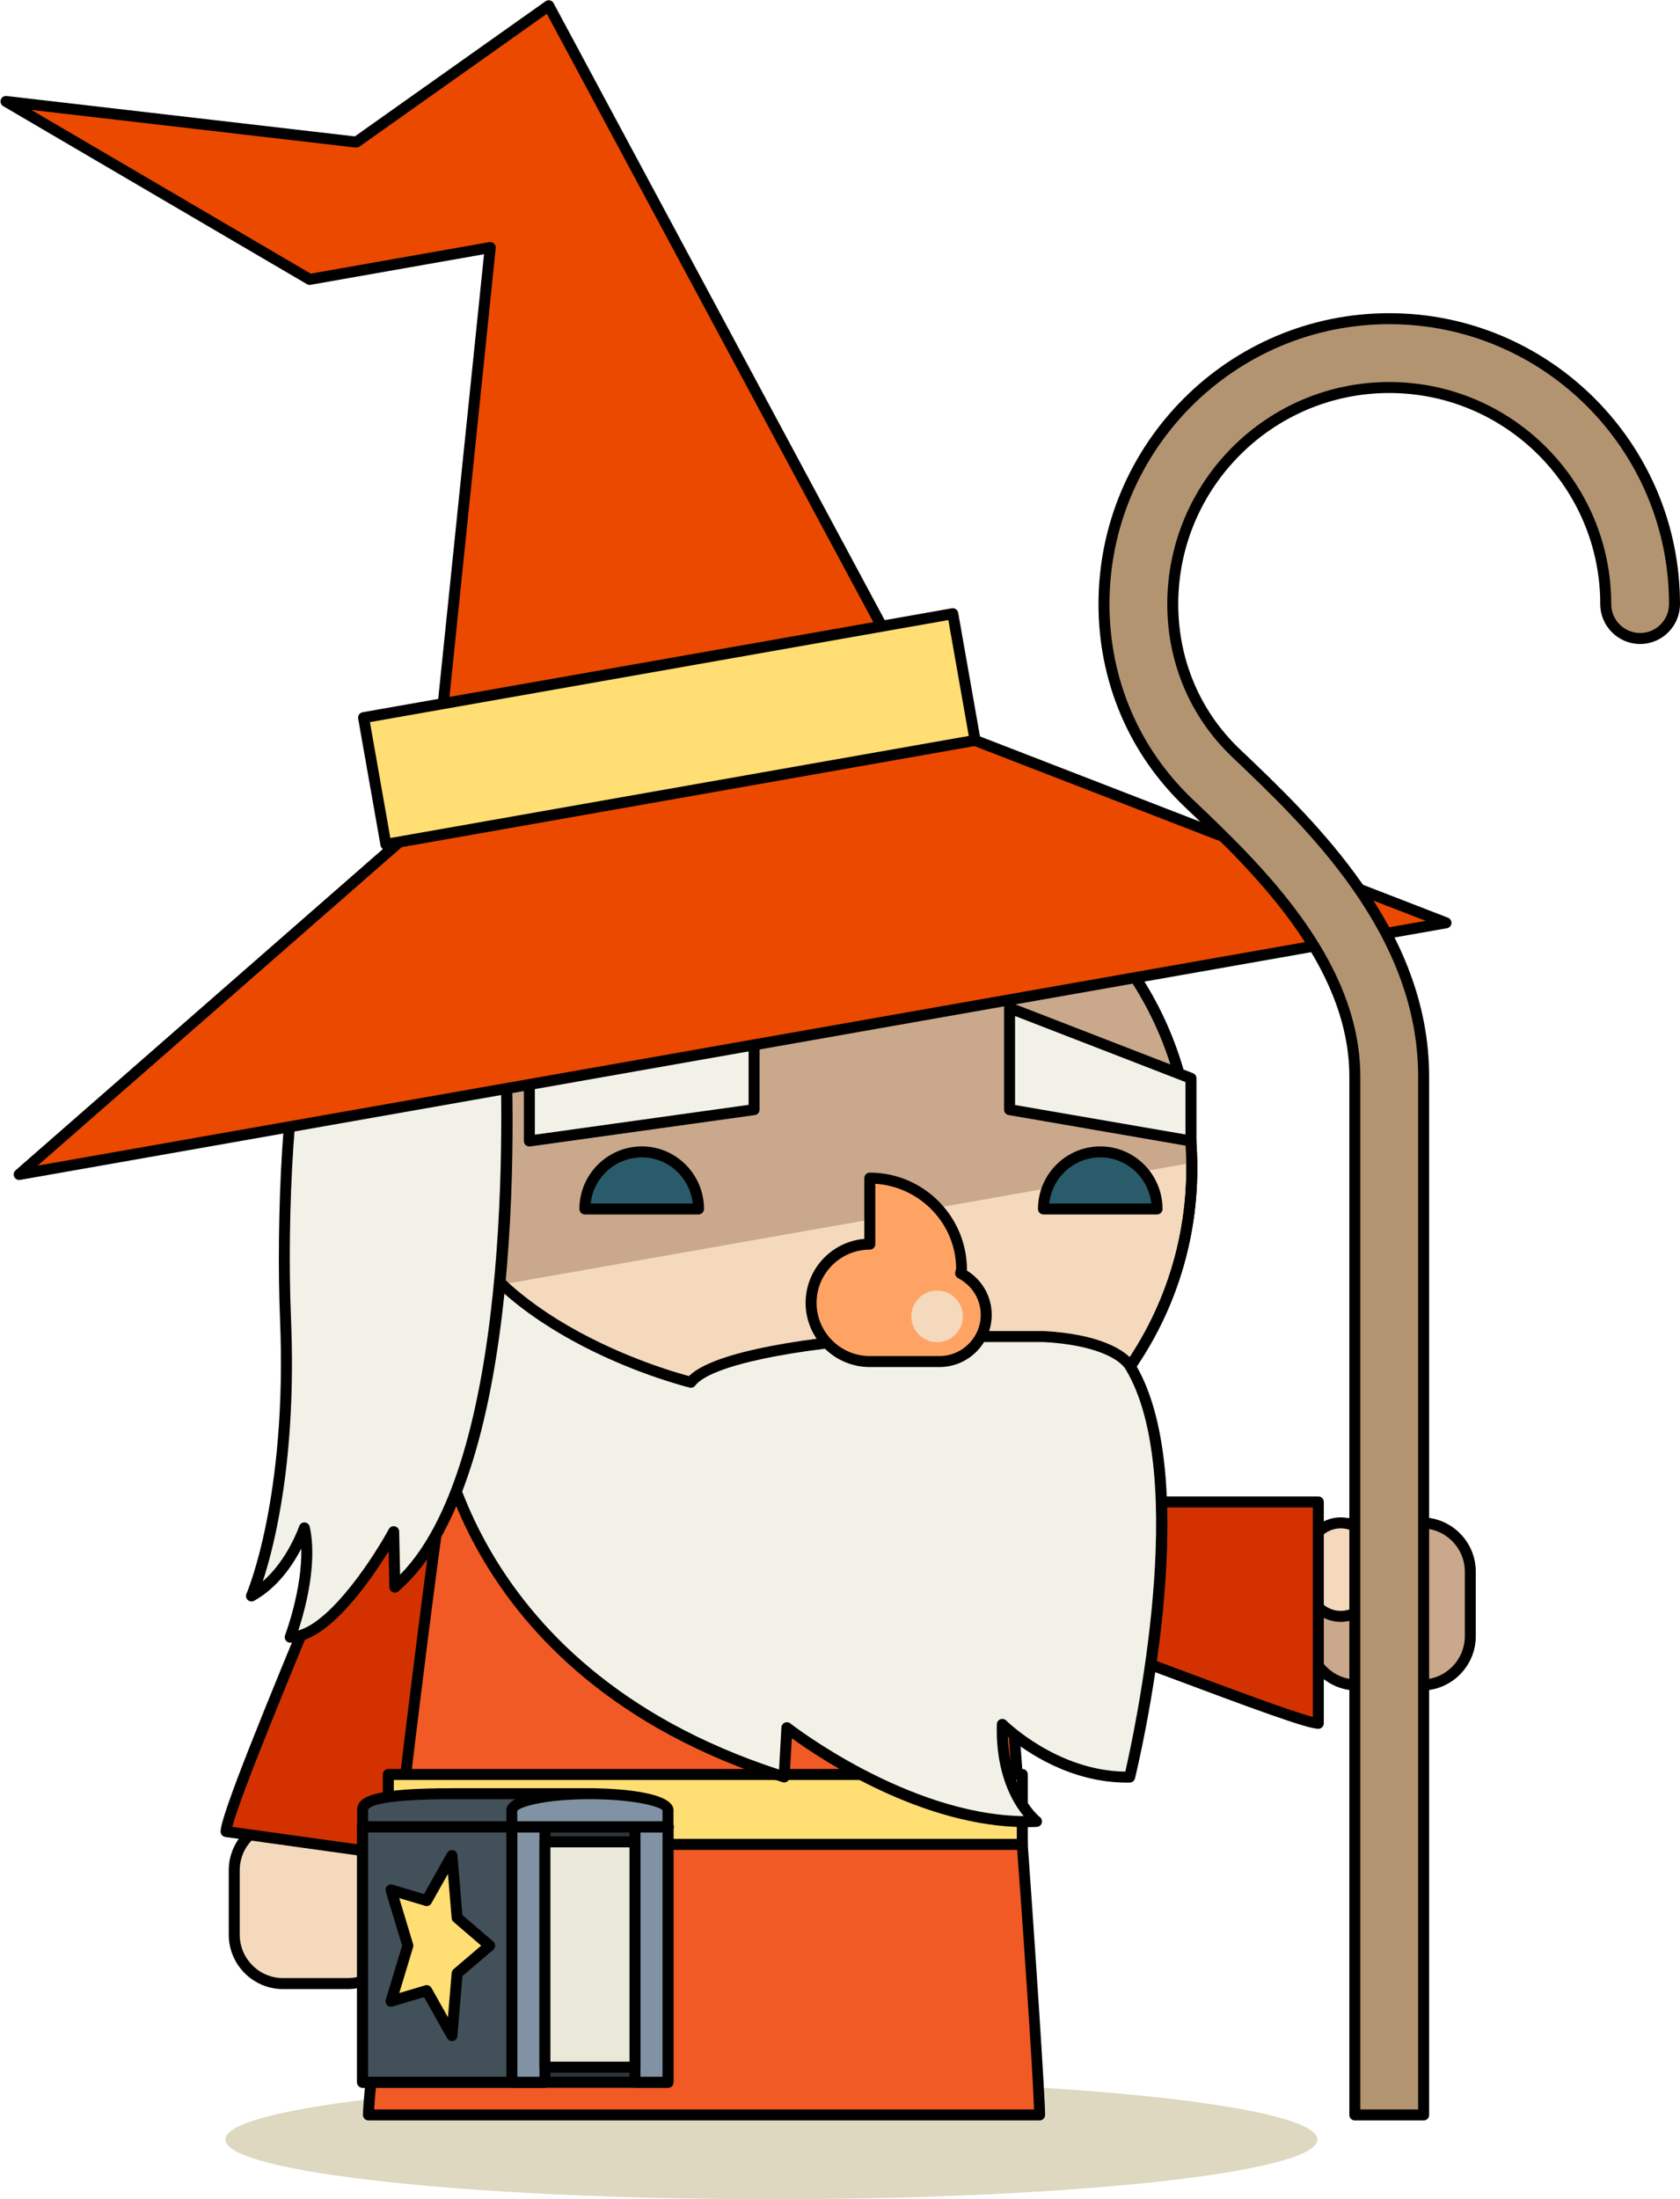 <?xml version="1.0" encoding="utf-8"?>
<svg viewBox="267.198 259.954 95.616 125.115" width="95.616" height="125.115" xmlns="http://www.w3.org/2000/svg">
  <g transform="matrix(0.125, 0, 0, -0.125, 0, 526.138)">
    <path id="path24" style="fill:#ddd8bf;fill-opacity:1;fill-rule:nonzero;stroke:none" d="M 2737.42 1155.71 C 2737.42 1140.71 2626.11 1128.55 2488.81 1128.55 C 2351.5 1128.55 2240.2 1140.71 2240.2 1155.71 C 2240.2 1170.69 2351.5 1182.85 2488.81 1182.85 C 2626.11 1182.85 2737.42 1170.69 2737.42 1155.71"/>
    <path id="path1240" style="fill:#f4d9bd;fill-opacity:1;fill-rule:nonzero;stroke:none" d="M 2244.24 1248.92 C 2244.24 1236.63 2254.17 1226.68 2266.45 1226.68 L 2295.83 1226.68 C 2308.09 1226.68 2318.03 1236.63 2318.03 1248.92 L 2318.03 1278.27 C 2318.03 1290.54 2308.09 1300.48 2295.83 1300.48 L 2266.45 1300.48 C 2254.17 1300.48 2244.24 1290.54 2244.24 1278.27 L 2244.24 1248.92"/>
    <path id="path1242" style="fill:#000000;fill-opacity:1;fill-rule:nonzero;stroke:none" d="M 2266.45 1297.98 C 2255.58 1297.98 2246.74 1289.13 2246.74 1278.27 L 2246.74 1248.92 C 2246.74 1238.04 2255.58 1229.18 2266.45 1229.18 L 2295.83 1229.18 C 2306.69 1229.18 2315.53 1238.04 2315.53 1248.92 L 2315.53 1278.27 C 2315.53 1289.13 2306.69 1297.98 2295.83 1297.98 L 2266.45 1297.98 Z M 2295.83 1224.18 L 2266.45 1224.18 C 2252.82 1224.18 2241.74 1235.28 2241.74 1248.92 L 2241.74 1278.27 C 2241.74 1291.9 2252.82 1302.98 2266.45 1302.98 L 2295.83 1302.98 C 2309.45 1302.98 2320.53 1291.9 2320.53 1278.27 L 2320.53 1248.92 C 2320.53 1235.28 2309.45 1224.18 2295.83 1224.18"/>
    <path id="path1244" style="fill:#d33200;fill-opacity:1;fill-rule:nonzero;stroke:none" d="M 2307.88 1466.95 C 2304.74 1455.51 2240.49 1307.46 2240.53 1295.88 L 2325.1 1284.1 C 2325.1 1284.1 2347.55 1455.51 2350.69 1466.95 L 2307.88 1466.95"/>
    <path id="path1246" style="fill:#000000;fill-opacity:1;fill-rule:nonzero;stroke:none" d="M 2243.38 1298.01 L 2322.95 1286.93 C 2325.67 1307.67 2343.13 1440.25 2347.61 1464.45 L 2309.7 1464.45 C 2307.24 1457.45 2298.79 1437.12 2288.38 1412.04 C 2271.51 1371.41 2246.6 1311.37 2243.38 1298.01 Z M 2325.1 1281.6 C 2324.99 1281.6 2324.87 1281.61 2324.76 1281.62 L 2240.19 1293.4 C 2238.96 1293.58 2238.04 1294.63 2238.03 1295.87 C 2238.01 1303.15 2257.84 1351.51 2283.77 1413.97 C 2294.82 1440.59 2304.37 1463.58 2305.47 1467.61 C 2305.77 1468.69 2306.75 1469.45 2307.88 1469.45 L 2350.69 1469.45 C 2351.47 1469.45 2352.2 1469.09 2352.68 1468.46 C 2353.15 1467.85 2353.31 1467.03 2353.1 1466.28 C 2350.04 1455.14 2327.81 1285.49 2327.58 1283.78 C 2327.5 1283.12 2327.15 1282.52 2326.62 1282.11 C 2326.18 1281.78 2325.64 1281.6 2325.1 1281.6"/>
    <path id="path1248" style="fill:#c9a88b;fill-opacity:1;fill-rule:nonzero;stroke:none" d="M 2784.8 1436.38 C 2797.08 1436.38 2807.03 1426.43 2807.03 1414.17 L 2807.03 1384.77 C 2807.03 1372.52 2797.08 1362.56 2784.8 1362.56 L 2755.45 1362.56 C 2743.17 1362.56 2733.22 1372.52 2733.22 1384.77 L 2733.22 1414.17 C 2733.22 1426.43 2743.17 1436.38 2755.45 1436.38 L 2784.8 1436.38"/>
    <path id="path1250" style="fill:#000000;fill-opacity:1;fill-rule:nonzero;stroke:none" d="M 2755.45 1433.88 C 2744.58 1433.88 2735.72 1425.04 2735.72 1414.17 L 2735.72 1384.77 C 2735.72 1373.9 2744.58 1365.06 2755.45 1365.06 L 2784.8 1365.06 C 2795.68 1365.06 2804.53 1373.9 2804.53 1384.77 L 2804.53 1414.17 C 2804.53 1425.04 2795.68 1433.88 2784.8 1433.88 L 2755.45 1433.88 Z M 2784.8 1360.06 L 2755.45 1360.06 C 2741.82 1360.06 2730.72 1371.15 2730.72 1384.77 L 2730.72 1414.17 C 2730.72 1427.8 2741.82 1438.88 2755.45 1438.88 L 2784.8 1438.88 C 2798.44 1438.88 2809.53 1427.8 2809.53 1414.17 L 2809.53 1384.77 C 2809.53 1371.15 2798.44 1360.06 2784.8 1360.06"/>
    <path id="path1252" style="fill:#f4d9bd;fill-opacity:1;fill-rule:nonzero;stroke:none" d="M 2748.04 1436.38 C 2756.23 1436.38 2762.85 1429.75 2762.85 1421.55 L 2762.85 1408.63 C 2762.85 1400.45 2756.23 1393.81 2748.04 1393.81 L 2748.04 1393.81 C 2739.87 1393.81 2733.22 1400.45 2733.22 1408.63 L 2733.22 1421.55 C 2733.22 1429.75 2739.87 1436.38 2748.04 1436.38 L 2748.04 1436.38"/>
    <path id="path1254" style="fill:#000000;fill-opacity:1;fill-rule:nonzero;stroke:none" d="M 2748.04 1433.88 C 2741.25 1433.88 2735.72 1428.34 2735.72 1421.55 L 2735.72 1408.63 C 2735.72 1401.84 2741.25 1396.31 2748.04 1396.31 C 2754.83 1396.31 2760.35 1401.84 2760.35 1408.63 L 2760.35 1421.55 C 2760.35 1428.34 2754.83 1433.88 2748.04 1433.88 Z M 2748.04 1391.31 C 2738.49 1391.31 2730.72 1399.08 2730.72 1408.63 L 2730.72 1421.55 C 2730.72 1431.11 2738.49 1438.88 2748.04 1438.88 C 2757.59 1438.88 2765.35 1431.11 2765.35 1421.55 L 2765.35 1408.63 C 2765.35 1399.08 2757.59 1391.31 2748.04 1391.31"/>
    <path id="path1256" style="fill:#d33200;fill-opacity:1;fill-rule:nonzero;stroke:none" d="M 2566.76 1445.89 L 2566.76 1403.09 C 2578.21 1406.24 2726.25 1345.18 2737.83 1345.13 L 2737.83 1445.89 L 2566.76 1445.89"/>
    <path id="path1258" style="fill:#000000;fill-opacity:1;fill-rule:nonzero;stroke:none" d="M 2569.26 1405.63 C 2581.83 1404.34 2626.32 1387.69 2669.4 1371.57 C 2697.32 1361.12 2726.09 1350.35 2735.33 1348.07 L 2735.33 1443.39 L 2569.26 1443.39 L 2569.26 1405.63 Z M 2737.83 1342.63 C 2737.83 1342.63 2737.83 1342.63 2737.82 1342.63 C 2732.64 1342.65 2707.78 1351.86 2667.65 1366.88 C 2627.39 1381.96 2577.29 1400.71 2567.88 1400.71 C 2567.12 1400.5 2566.1 1400.64 2565.47 1401.12 C 2564.85 1401.59 2564.26 1402.31 2564.26 1403.09 L 2564.26 1445.89 C 2564.26 1447.27 2565.38 1448.39 2566.76 1448.39 L 2737.83 1448.39 C 2739.21 1448.39 2740.33 1447.27 2740.33 1445.89 L 2740.33 1345.13 C 2740.33 1344.47 2740.07 1343.83 2739.59 1343.36 C 2739.13 1342.89 2738.49 1342.63 2737.83 1342.63"/>
    <path id="path1260" style="fill:#f15a24;fill-opacity:1;fill-rule:nonzero;stroke:none" d="M 2610.93 1166.89 C 2611.03 1184.43 2592.76 1442.62 2588.55 1458.16 L 2340.37 1458.16 C 2336.07 1442.5 2305.29 1182.74 2305.35 1166.89 L 2610.93 1166.89"/>
    <path id="path1262" style="fill:#000000;fill-opacity:1;fill-rule:nonzero;stroke:none" d="M 2307.94 1169.39 L 2608.39 1169.39 C 2607.47 1201.66 2590.8 1429.66 2586.5 1455.66 L 2342.37 1455.66 C 2337.22 1429.29 2309.71 1200.46 2307.94 1169.39 Z M 2610.93 1164.39 L 2305.35 1164.39 C 2303.97 1164.39 2302.86 1165.5 2302.85 1166.88 C 2302.78 1185.03 2333.95 1444.23 2337.95 1458.82 C 2338.25 1459.91 2339.24 1460.66 2340.37 1460.66 L 2588.55 1460.66 C 2589.68 1460.66 2590.67 1459.91 2590.96 1458.81 C 2595.63 1441.6 2613.51 1181.01 2613.43 1166.88 C 2613.42 1165.5 2612.3 1164.39 2610.93 1164.39"/>
    <path id="path1264" style="fill:#ffde73;fill-opacity:1;fill-rule:nonzero;stroke:none" d="M 2314.38 1290.03 L 2603.06 1290.03 L 2603.06 1321.858 L 2314.38 1321.858 L 2314.38 1290.03 Z"/>
    <path id="path1266" style="fill:#000000;fill-opacity:1;fill-rule:nonzero;stroke:none" d="M 2316.88 1292.53 L 2600.56 1292.53 L 2600.56 1319.36 L 2316.88 1319.36 L 2316.88 1292.53 Z M 2603.06 1287.53 L 2314.38 1287.53 C 2313 1287.53 2311.88 1288.66 2311.88 1290.03 L 2311.88 1321.86 C 2311.88 1323.24 2313 1324.36 2314.38 1324.36 L 2603.06 1324.36 C 2604.44 1324.36 2605.56 1323.24 2605.56 1321.86 L 2605.56 1290.03 C 2605.56 1288.66 2604.44 1287.53 2603.06 1287.53"/>
    <path id="path1268" style="fill:#2b373d;fill-opacity:1;fill-rule:nonzero;stroke:none" d="M 2302.68 1181.76 L 2441.739 1181.76 L 2441.739 1298.049 L 2302.68 1298.049 L 2302.68 1181.76 Z"/>
    <path id="path1270" style="fill:#000000;fill-opacity:1;fill-rule:nonzero;stroke:none" d="M 2305.18 1184.26 L 2439.24 1184.26 L 2439.24 1295.55 L 2305.18 1295.55 L 2305.18 1184.26 Z M 2441.74 1179.26 L 2302.68 1179.26 C 2301.29 1179.26 2300.18 1180.38 2300.18 1181.76 L 2300.18 1298.05 C 2300.18 1299.43 2301.29 1300.55 2302.68 1300.55 L 2441.74 1300.55 C 2443.13 1300.55 2444.24 1299.43 2444.24 1298.05 L 2444.24 1181.76 C 2444.24 1180.38 2443.13 1179.26 2441.74 1179.26"/>
    <path id="path1272" style="fill:#425059;fill-opacity:1;fill-rule:nonzero;stroke:none" d="M 2302.68 1181.76 L 2385.699 1181.76 L 2385.699 1298.049 L 2302.68 1298.049 L 2302.68 1181.76 Z"/>
    <path id="path1274" style="fill:#000000;fill-opacity:1;fill-rule:nonzero;stroke:none" d="M 2305.18 1184.26 L 2383.2 1184.26 L 2383.2 1295.55 L 2305.18 1295.55 L 2305.18 1184.26 Z M 2385.7 1179.26 L 2302.68 1179.26 C 2301.29 1179.26 2300.18 1180.38 2300.18 1181.76 L 2300.18 1298.05 C 2300.18 1299.43 2301.29 1300.55 2302.68 1300.55 L 2385.7 1300.55 C 2387.08 1300.55 2388.2 1299.43 2388.2 1298.05 L 2388.2 1181.76 C 2388.2 1180.38 2387.08 1179.26 2385.7 1179.26"/>
    <path id="path1276" style="fill:#8192a4;fill-opacity:1;fill-rule:nonzero;stroke:none" d="M 2370.65 1181.76 L 2385.701 1181.76 L 2385.701 1298.049 L 2370.65 1298.049 L 2370.65 1181.76 Z"/>
    <path id="path1278" style="fill:#000000;fill-opacity:1;fill-rule:nonzero;stroke:none" d="M 2373.15 1184.26 L 2383.2 1184.26 L 2383.2 1295.55 L 2373.15 1295.55 L 2373.15 1184.26 Z M 2385.7 1179.26 L 2370.65 1179.26 C 2369.27 1179.26 2368.15 1180.38 2368.15 1181.76 L 2368.15 1298.05 C 2368.15 1299.43 2369.27 1300.55 2370.65 1300.55 L 2385.7 1300.55 C 2387.08 1300.55 2388.2 1299.43 2388.2 1298.05 L 2388.2 1181.76 C 2388.2 1180.38 2387.08 1179.26 2385.7 1179.26"/>
    <path id="path1280" style="fill:#8192a4;fill-opacity:1;fill-rule:nonzero;stroke:none" d="M 2426.7 1181.76 L 2441.739 1181.76 L 2441.739 1298.049 L 2426.7 1298.049 L 2426.7 1181.76 Z"/>
    <path id="path1282" style="fill:#000000;fill-opacity:1;fill-rule:nonzero;stroke:none" d="M 2429.2 1184.26 L 2439.24 1184.26 L 2439.24 1295.55 L 2429.2 1295.55 L 2429.2 1184.26 Z M 2441.74 1179.26 L 2426.7 1179.26 C 2425.32 1179.26 2424.2 1180.38 2424.2 1181.76 L 2424.2 1298.05 C 2424.2 1299.43 2425.32 1300.55 2426.7 1300.55 L 2441.74 1300.55 C 2443.13 1300.55 2444.24 1299.43 2444.24 1298.05 L 2444.24 1181.76 C 2444.24 1180.38 2443.13 1179.26 2441.74 1179.26"/>
    <path id="path1284" style="fill:#425059;fill-opacity:1;fill-rule:nonzero;stroke:none" d="M 2302.69 1305.57 C 2302.69 1309.74 2309.64 1313.1 2344 1313.1 L 2406.2 1313.1 L 2441.74 1298.05 L 2302.69 1298.05 C 2302.69 1298.05 2302.69 1301.42 2302.69 1305.57"/>
    <path id="path1286" style="fill:#000000;fill-opacity:1;fill-rule:nonzero;stroke:none" d="M 2305.19 1300.55 L 2429.42 1300.55 L 2405.69 1310.6 L 2344 1310.6 C 2307.98 1310.6 2305.19 1306.75 2305.19 1305.57 L 2305.19 1300.55 Z M 2441.87 1295.55 C 2441.82 1295.55 2441.78 1295.55 2441.74 1295.55 L 2302.69 1295.55 C 2301.3 1295.55 2300.19 1296.67 2300.19 1298.05 L 2300.19 1305.57 C 2300.19 1311.92 2307.35 1315.6 2344 1315.6 L 2406.2 1315.6 C 2406.53 1315.6 2406.86 1315.53 2407.17 1315.4 L 2442.37 1300.5 C 2443.51 1300.27 2444.37 1299.26 2444.37 1298.05 C 2444.37 1296.67 2443.25 1295.55 2441.87 1295.55"/>
    <path id="path1288" style="fill:#8192a4;fill-opacity:1;fill-rule:nonzero;stroke:none" d="M 2370.65 1305.57 C 2370.65 1309.74 2386.57 1313.1 2406.2 1313.1 C 2425.82 1313.1 2441.74 1309.74 2441.74 1305.57 L 2441.74 1298.05 L 2370.65 1298.05 C 2370.65 1298.05 2370.65 1301.42 2370.65 1305.57"/>
    <path id="path1290" style="fill:#000000;fill-opacity:1;fill-rule:nonzero;stroke:none" d="M 2373.13 1300.55 L 2439.24 1300.55 L 2439.24 1305.57 C 2438.21 1307.05 2427.05 1310.6 2406.2 1310.6 C 2385.35 1310.6 2374.18 1307.05 2373.08 1305.25 L 2373.13 1300.55 Z M 2441.74 1295.55 L 2370.65 1295.55 C 2369.27 1295.55 2368.15 1296.67 2368.15 1298.05 L 2368.15 1305.57 C 2368.15 1315.32 2402.3 1315.6 2406.2 1315.6 C 2410.09 1315.6 2444.24 1315.32 2444.24 1305.57 L 2444.24 1298.05 C 2444.24 1296.67 2443.13 1295.55 2441.74 1295.55"/>
    <path id="path1292" style="fill:#eae8d8;fill-opacity:1;fill-rule:nonzero;stroke:none" d="M 2385.7 1188.63 L 2426.7 1188.63 L 2426.7 1291.181 L 2385.7 1291.181 L 2385.7 1188.63 Z"/>
    <path id="path1294" style="fill:#000000;fill-opacity:1;fill-rule:nonzero;stroke:none" d="M 2388.2 1191.13 L 2424.2 1191.13 L 2424.2 1288.68 L 2388.2 1288.68 L 2388.2 1191.13 Z M 2426.7 1186.13 L 2385.7 1186.13 C 2384.32 1186.13 2383.2 1187.25 2383.2 1188.63 L 2383.2 1291.18 C 2383.2 1292.55 2384.32 1293.68 2385.7 1293.68 L 2426.7 1293.68 C 2428.09 1293.68 2429.2 1292.55 2429.2 1291.18 L 2429.2 1188.63 C 2429.2 1187.25 2428.09 1186.13 2426.7 1186.13"/>
    <path id="path1296" style="fill:#ffde73;fill-opacity:1;fill-rule:nonzero;stroke:none" d="M 2360.51 1243.95 L 2345.72 1231.32 L 2343.37 1203.01 L 2331.86 1223.49 L 2315.63 1218.65 L 2323.28 1243.95 L 2315.63 1269.3 L 2331.86 1264.48 L 2343.37 1284.95 L 2345.72 1256.64 L 2360.51 1243.95"/>
    <path id="path1298" style="fill:#000000;fill-opacity:1;fill-rule:nonzero;stroke:none" d="M 2331.86 1225.99 C 2332.74 1225.99 2333.58 1225.52 2334.03 1224.71 L 2341.55 1211.34 L 2343.23 1231.53 C 2343.29 1232.18 2343.6 1232.8 2344.1 1233.23 L 2356.67 1243.96 L 2344.1 1254.75 C 2343.59 1255.18 2343.29 1255.78 2343.23 1256.44 L 2341.55 1276.62 L 2334.03 1263.26 C 2333.47 1262.23 2332.27 1261.71 2331.14 1262.08 L 2319.36 1265.58 L 2325.67 1244.67 C 2325.82 1244.2 2325.82 1243.69 2325.67 1243.23 L 2319.37 1222.37 L 2331.14 1225.88 C 2331.38 1225.96 2331.62 1225.99 2331.86 1225.99 Z M 2343.37 1200.51 C 2342.48 1200.51 2341.64 1200.99 2341.19 1201.79 L 2330.65 1220.52 L 2316.34 1216.25 C 2315.46 1216 2314.5 1216.22 2313.85 1216.88 C 2313.2 1217.53 2312.96 1218.49 2313.23 1219.37 L 2320.67 1243.95 L 2313.23 1268.58 C 2312.96 1269.46 2313.2 1270.41 2313.85 1271.07 C 2314.51 1271.72 2315.47 1271.98 2316.34 1271.69 L 2330.65 1267.44 L 2341.19 1286.18 C 2341.73 1287.14 2342.82 1287.65 2343.9 1287.4 C 2344.98 1287.16 2345.77 1286.25 2345.86 1285.16 L 2348.13 1257.87 L 2362.14 1245.84 C 2362.7 1245.37 2363.01 1244.67 2363.01 1243.95 C 2363.01 1243.22 2362.69 1242.52 2362.13 1242.04 L 2348.13 1230.09 L 2345.86 1202.81 C 2345.77 1201.71 2344.98 1200.8 2343.9 1200.57 C 2343.73 1200.53 2343.54 1200.51 2343.37 1200.51"/>
    <path id="path1300" style="fill:#f4d9bd;fill-opacity:1;fill-rule:nonzero;stroke:none" d="M 2680.24 1597.81 C 2680.24 1509.88 2608.97 1438.59 2521.03 1438.59 L 2437.17 1438.59 C 2349.23 1438.59 2277.94 1509.88 2277.94 1597.81 L 2277.94 1597.81 C 2277.94 1685.74 2349.23 1757.02 2437.17 1757.02 L 2521.03 1757.02 C 2608.97 1757.02 2680.24 1685.74 2680.24 1597.81 L 2680.24 1597.81"/>
    <path id="path1302" style="fill:#000000;fill-opacity:1;fill-rule:nonzero;stroke:none" d="M 2437.17 1754.52 C 2350.75 1754.52 2280.44 1684.22 2280.44 1597.81 C 2280.44 1511.39 2350.75 1441.09 2437.17 1441.09 L 2521.03 1441.09 C 2607.44 1441.09 2677.74 1511.39 2677.74 1597.81 C 2677.74 1684.22 2607.44 1754.52 2521.03 1754.52 L 2437.17 1754.52 Z M 2521.03 1436.09 L 2437.17 1436.09 C 2347.99 1436.09 2275.44 1508.64 2275.44 1597.81 C 2275.44 1686.98 2347.99 1759.52 2437.17 1759.52 L 2521.03 1759.52 C 2610.2 1759.52 2682.74 1686.98 2682.74 1597.81 C 2682.74 1508.64 2610.2 1436.09 2521.03 1436.09"/>
    <path id="path1304" style="fill:#c9a88b;fill-opacity:1;fill-rule:nonzero;stroke:none" d="M 2657.29 1679.85 L 2572.93 1712.5 L 2344.05 1672.16 L 2278.94 1615.23 C 2278.31 1609.5 2277.94 1603.69 2277.94 1597.81 C 2277.94 1574.25 2283.19 1551.97 2292.37 1531.86 L 2680.12 1600.22 C 2679.69 1629.35 2671.38 1656.51 2657.29 1679.85"/>
    <path id="path1306" style="fill:#000000;fill-opacity:1;fill-rule:nonzero;stroke:none" d="M 2437.17 1754.52 C 2350.75 1754.52 2280.44 1684.22 2280.44 1597.81 C 2280.44 1511.39 2350.75 1441.09 2437.17 1441.09 L 2521.03 1441.09 C 2607.44 1441.09 2677.74 1511.39 2677.74 1597.81 C 2677.74 1684.22 2607.44 1754.52 2521.03 1754.52 L 2437.17 1754.52 Z M 2521.03 1436.09 L 2437.17 1436.09 C 2347.99 1436.09 2275.44 1508.64 2275.44 1597.81 C 2275.44 1686.98 2347.99 1759.52 2437.17 1759.52 L 2521.03 1759.52 C 2610.2 1759.52 2682.74 1686.98 2682.74 1597.81 C 2682.74 1508.64 2610.2 1436.09 2521.03 1436.09"/>
    <path id="path1308" style="fill:#f2f1e7;fill-opacity:1;fill-rule:nonzero;stroke:none" d="M 2612.86 1521.17 L 2547.33 1521.17 C 2504.3 1518.64 2460.49 1511.3 2452.15 1500.37 C 2452.15 1500.37 2339.98 1527.02 2335.61 1605.21 L 2335.61 1490.18 C 2335.61 1490.18 2341.86 1368.95 2494.62 1320.73 L 2495.87 1343.14 C 2495.87 1343.14 2553.14 1298.05 2609.52 1300.48 C 2609.52 1300.48 2593.04 1313.1 2593.96 1344.63 C 2593.96 1344.63 2618.36 1320.06 2651.92 1320.66 C 2651.92 1320.66 2684.56 1453.65 2652.28 1507.49 C 2649.01 1512.92 2637.16 1519.9 2612.86 1521.17"/>
    <path id="path1310" style="fill:#000000;fill-opacity:1;fill-rule:nonzero;stroke:none" d="M 2495.87 1345.64 C 2496.42 1345.64 2496.97 1345.45 2497.42 1345.1 C 2497.95 1344.68 2550.76 1303.62 2603.68 1302.89 C 2598.55 1309.14 2590.81 1322.37 2591.46 1344.7 C 2591.48 1345.71 2592.1 1346.59 2593.03 1346.96 C 2593.98 1347.32 2595.03 1347.1 2595.73 1346.4 C 2595.96 1346.17 2618.88 1323.53 2649.94 1323.15 C 2653.73 1339.55 2679.44 1457.32 2650.14 1506.2 C 2647.13 1511.21 2635.52 1517.47 2612.72 1518.67 L 2547.33 1518.67 C 2498.49 1515.79 2460.98 1507.83 2454.14 1498.86 C 2453.54 1498.06 2452.54 1497.69 2451.57 1497.94 C 2450.56 1498.19 2360.73 1520.23 2338.11 1581.08 L 2338.11 1490.18 C 2338.16 1489.12 2346.04 1371.85 2492.3 1324.1 L 2493.37 1343.27 C 2493.42 1344.21 2493.99 1345.03 2494.84 1345.41 C 2495.17 1345.57 2495.52 1345.64 2495.87 1345.64 Z M 2605.08 1297.88 C 2557.63 1297.88 2511.47 1328.65 2498.11 1338.34 L 2497.11 1320.59 C 2497.07 1319.82 2496.67 1319.1 2496.04 1318.67 C 2495.4 1318.23 2494.59 1318.11 2493.87 1318.34 C 2341.22 1366.53 2333.17 1488.82 2333.11 1490.05 L 2333.11 1605.21 C 2333.11 1606.57 2334.18 1607.67 2335.54 1607.71 C 2336.78 1607.8 2338.03 1606.69 2338.1 1605.35 C 2342.06 1534.62 2438.32 1506.62 2451.29 1503.18 C 2462.91 1514.78 2507.91 1521.35 2547.18 1523.67 L 2612.86 1523.67 C 2637.71 1522.37 2650.61 1515.13 2654.42 1508.78 C 2686.86 1454.67 2655.69 1325.53 2654.35 1320.06 C 2654.08 1318.96 2653.1 1318.18 2651.97 1318.16 L 2650.72 1318.15 C 2624.99 1318.15 2604.91 1332.06 2596.48 1339.03 C 2597.5 1313.31 2610.9 1302.57 2611.05 1302.46 C 2611.88 1301.82 2612.22 1300.73 2611.9 1299.72 C 2611.58 1298.72 2610.68 1298.03 2609.63 1297.98 C 2608.11 1297.92 2606.6 1297.88 2605.08 1297.88"/>
    <path id="path1312" style="fill:#ffa364;fill-opacity:1;fill-rule:nonzero;stroke:none" d="M 2574.97 1549.95 L 2575.35 1551.55 C 2575.35 1574.6 2556.68 1593.27 2533.62 1593.27 L 2533.62 1563.23 C 2518.85 1563.23 2506.89 1551.25 2506.89 1536.5 C 2506.89 1521.75 2518.85 1509.79 2533.62 1509.79 L 2565.35 1509.79 C 2577.1 1509.79 2586.63 1519.31 2586.63 1531.07 C 2586.63 1539.34 2581.86 1546.43 2574.97 1549.95"/>
    <path id="path1314" style="fill:#000000;fill-opacity:1;fill-rule:nonzero;stroke:none" d="M 2536.12 1590.7 L 2536.12 1563.23 C 2536.12 1561.85 2535 1560.73 2533.62 1560.73 C 2520.26 1560.73 2509.39 1549.86 2509.39 1536.5 C 2509.39 1523.15 2520.26 1512.29 2533.62 1512.29 L 2565.35 1512.29 C 2575.7 1512.29 2584.13 1520.72 2584.13 1531.07 C 2584.13 1538.1 2580.18 1544.48 2573.83 1547.73 C 2572.8 1548.26 2572.27 1549.42 2572.53 1550.54 L 2572.92 1552.13 C 2572.85 1572.36 2556.59 1589.41 2536.12 1590.7 Z M 2565.35 1507.29 L 2533.62 1507.29 C 2517.5 1507.29 2504.39 1520.39 2504.39 1536.5 C 2504.39 1551.77 2516.17 1564.35 2531.12 1565.62 L 2531.12 1593.27 C 2531.12 1594.65 2532.24 1595.77 2533.62 1595.77 C 2558.01 1595.77 2577.85 1575.93 2577.85 1551.55 L 2577.78 1551.23 C 2584.82 1546.91 2589.13 1539.35 2589.13 1531.07 C 2589.13 1517.95 2578.46 1507.29 2565.35 1507.29"/>
    <path id="path1316" style="fill:#f4d9bd;fill-opacity:1;fill-rule:nonzero;stroke:none" d="M 2575.99 1530.35 C 2575.99 1523.88 2570.73 1518.63 2564.25 1518.63 C 2557.77 1518.63 2552.52 1523.88 2552.52 1530.35 C 2552.52 1536.84 2557.77 1542.09 2564.25 1542.09 C 2570.73 1542.09 2575.99 1536.84 2575.99 1530.35"/>
    <path id="path1318" style="fill:#2a5b6a;fill-opacity:1;fill-rule:nonzero;stroke:none" d="M 2429.84 1605.21 C 2415.49 1605.21 2403.9 1593.58 2403.9 1579.23 L 2455.62 1579.23 C 2455.62 1593.58 2444.08 1605.21 2429.84 1605.21"/>
    <path id="path1320" style="fill:#000000;fill-opacity:1;fill-rule:nonzero;stroke:none" d="M 2406.53 1581.73 L 2452.98 1581.73 C 2451.74 1593.51 2441.84 1602.71 2429.84 1602.71 C 2417.76 1602.71 2407.78 1593.51 2406.53 1581.73 Z M 2455.62 1576.73 L 2403.9 1576.73 C 2402.52 1576.73 2401.4 1577.85 2401.4 1579.23 C 2401.4 1594.93 2414.16 1607.71 2429.84 1607.71 C 2445.43 1607.71 2458.12 1594.93 2458.12 1579.23 C 2458.12 1577.85 2457 1576.73 2455.62 1576.73"/>
    <path id="path1322" style="fill:#2a5b6a;fill-opacity:1;fill-rule:nonzero;stroke:none" d="M 2638.59 1605.21 C 2624.24 1605.21 2612.69 1593.58 2612.69 1579.23 L 2664.4 1579.23 C 2664.4 1593.58 2652.83 1605.21 2638.59 1605.21"/>
    <path id="path1324" style="fill:#000000;fill-opacity:1;fill-rule:nonzero;stroke:none" d="M 2615.32 1581.73 L 2661.77 1581.73 C 2660.53 1593.51 2650.61 1602.71 2638.59 1602.71 C 2626.53 1602.71 2616.57 1593.51 2615.32 1581.73 Z M 2664.4 1576.73 L 2612.69 1576.73 C 2611.31 1576.73 2610.19 1577.85 2610.19 1579.23 C 2610.19 1594.93 2622.93 1607.71 2638.59 1607.71 C 2654.2 1607.71 2666.9 1594.93 2666.9 1579.23 C 2666.9 1577.85 2665.79 1576.73 2664.4 1576.73"/>
    <path id="path1326" style="fill:#f2f1e7;fill-opacity:1;fill-rule:nonzero;stroke:none" d="M 2480.93 1624.45 L 2378.61 1610.17 L 2378.61 1638.62 L 2480.93 1670.73 L 2480.93 1624.45"/>
    <path id="path1328" style="fill:#000000;fill-opacity:1;fill-rule:nonzero;stroke:none" d="M 2381.11 1636.78 L 2381.11 1613.04 L 2478.43 1626.62 L 2478.43 1667.32 L 2381.11 1636.78 Z M 2378.61 1607.67 C 2378.01 1607.67 2377.43 1607.88 2376.97 1608.28 C 2376.43 1608.75 2376.11 1609.45 2376.11 1610.17 L 2376.11 1638.62 C 2376.11 1639.71 2376.82 1640.68 2377.87 1641 L 2480.19 1673.11 C 2480.95 1673.35 2481.77 1673.21 2482.41 1672.74 C 2483.05 1672.27 2483.43 1671.52 2483.43 1670.73 L 2483.43 1624.45 C 2483.43 1623.2 2482.51 1622.14 2481.28 1621.97 L 2378.96 1607.69 C 2378.84 1607.68 2378.73 1607.67 2378.61 1607.67"/>
    <path id="path1330" style="fill:#f2f1e7;fill-opacity:1;fill-rule:nonzero;stroke:none" d="M 2597.25 1624.44 L 2679.85 1610.17 L 2679.85 1638.69 L 2597.25 1670.71 L 2597.25 1624.44"/>
    <path id="path1332" style="fill:#000000;fill-opacity:1;fill-rule:nonzero;stroke:none" d="M 2599.75 1626.55 L 2677.35 1613.14 L 2677.35 1636.99 L 2599.75 1667.05 L 2599.75 1626.55 Z M 2679.85 1607.67 C 2679.71 1607.67 2679.57 1607.68 2679.43 1607.71 L 2596.83 1621.98 C 2595.63 1622.18 2594.75 1623.22 2594.75 1624.44 L 2594.75 1670.71 C 2594.75 1671.53 2595.16 1672.3 2595.84 1672.77 C 2596.52 1673.24 2597.38 1673.32 2598.15 1673.04 L 2680.76 1641.03 C 2681.72 1640.66 2682.35 1639.73 2682.35 1638.69 L 2682.35 1610.17 C 2682.35 1609.43 2682.03 1608.73 2681.46 1608.26 C 2681.01 1607.87 2680.44 1607.67 2679.85 1607.67"/>
    <path id="path1334" style="fill:#f2f1e7;fill-opacity:1;fill-rule:nonzero;stroke:none" d="M 2277.94 1665.26 C 2268.94 1646.49 2265.62 1575.99 2267.58 1529.35 C 2271.08 1446.05 2252.09 1403.11 2252.09 1403.11 C 2268.92 1412.38 2276.18 1434.07 2276.18 1434.07 C 2280.73 1413.13 2269.71 1384.34 2269.71 1384.34 C 2290.79 1384.34 2316.83 1432.36 2316.83 1432.36 L 2317.37 1407.12 C 2380.66 1461.39 2367.18 1665.26 2367.18 1665.26 L 2277.94 1665.26"/>
    <path id="path1336" style="fill:#000000;fill-opacity:1;fill-rule:nonzero;stroke:none" d="M 2276.18 1436.57 C 2276.22 1436.57 2276.27 1436.57 2276.31 1436.57 C 2277.44 1436.5 2278.38 1435.7 2278.62 1434.59 C 2282.31 1417.6 2276.29 1396.14 2273.42 1387.39 C 2288.97 1391.8 2308.12 1421.54 2314.63 1433.55 C 2315.18 1434.54 2316.3 1435.06 2317.42 1434.79 C 2318.52 1434.52 2319.31 1433.55 2319.33 1432.41 L 2319.75 1412.77 C 2373.4 1467.26 2366.01 1640.56 2364.82 1662.76 L 2279.57 1662.76 C 2271.7 1643.41 2268.06 1577.51 2270.08 1529.46 C 2272.76 1465.52 2262.45 1425.53 2257.22 1409.75 C 2268.55 1419.55 2273.75 1434.68 2273.81 1434.86 C 2274.15 1435.88 2275.11 1436.57 2276.18 1436.57 Z M 2269.71 1381.84 C 2268.89 1381.84 2268.12 1382.24 2267.65 1382.92 C 2267.18 1383.6 2267.08 1384.47 2267.37 1385.23 C 2267.47 1385.47 2275.27 1406.16 2274.75 1424.62 C 2270.89 1417.19 2263.96 1406.79 2253.3 1400.92 C 2252.37 1400.38 2251.19 1400.54 2250.4 1401.26 C 2249.61 1401.99 2249.37 1403.14 2249.8 1404.11 C 2249.99 1404.54 2268.51 1447.61 2265.08 1529.24 C 2263.27 1572.45 2266 1646.14 2275.68 1666.34 C 2276.1 1667.2 2276.98 1667.76 2277.94 1667.76 L 2367.18 1667.76 C 2368.5 1667.76 2369.58 1666.73 2369.67 1665.42 C 2370.22 1657.04 2382.51 1459.68 2318.99 1405.23 C 2318.26 1404.58 2317.23 1404.45 2316.35 1404.84 C 2315.46 1405.24 2314.89 1406.11 2314.87 1407.07 L 2314.52 1423.45 C 2305.96 1409.53 2286.78 1381.84 2269.71 1381.84"/>
    <path id="path1338" style="fill:#eb4900;fill-opacity:1;fill-rule:nonzero;stroke:none" d="M 2795.96 1709.47 L 2146.32 1594.93 L 2334.26 1759.26 L 2563.14 1799.6 L 2795.96 1709.47"/>
    <path id="path1340" style="fill:#000000;fill-opacity:1;fill-rule:nonzero;stroke:none" d="M 2335.38 1756.92 L 2154.71 1598.95 L 2786.7 1710.37 L 2562.89 1797.02 L 2335.38 1756.92 Z M 2146.32 1592.43 C 2145.37 1592.43 2144.48 1592.97 2144.06 1593.85 C 2143.58 1594.87 2143.83 1596.08 2144.67 1596.82 L 2332.61 1761.15 C 2332.95 1761.44 2333.37 1761.64 2333.82 1761.72 L 2562.71 1802.06 C 2563.15 1802.16 2563.62 1802.1 2564.04 1801.94 L 2796.87 1711.8 C 2797.91 1711.39 2798.56 1710.34 2798.45 1709.22 C 2798.34 1708.11 2797.5 1707.2 2796.4 1707.01 L 2146.75 1592.47 C 2146.61 1592.44 2146.46 1592.43 2146.32 1592.43"/>
    <path id="path1342" style="fill:#eb4900;fill-opacity:1;fill-rule:nonzero;stroke:none" d="M 2387.43 2126.86 L 2299.8 2064.79 L 2140.32 2083.3 L 2278.59 2002.31 L 2360.8 2016.81 L 2334.26 1759.26 L 2563.14 1799.6 L 2387.43 2126.86"/>
    <path id="path1344" style="fill:#000000;fill-opacity:1;fill-rule:nonzero;stroke:none" d="M 2360.8 2019.31 C 2361.43 2019.31 2362.04 2019.08 2362.5 2018.64 C 2363.08 2018.11 2363.37 2017.34 2363.29 2016.56 L 2337.08 1762.3 L 2559.3 1801.47 L 2386.56 2123.18 L 2301.25 2062.75 C 2300.74 2062.39 2300.13 2062.27 2299.52 2062.31 L 2151.85 2079.45 L 2279.06 2004.93 L 2360.37 2019.27 C 2360.51 2019.3 2360.65 2019.31 2360.8 2019.31 Z M 2334.26 1756.76 C 2333.63 1756.76 2333.02 1757 2332.55 1757.43 C 2331.98 1757.96 2331.69 1758.73 2331.77 1759.52 L 2357.97 2013.77 L 2279.02 1999.85 C 2278.44 1999.72 2277.84 1999.85 2277.32 2000.15 L 2139.06 2081.15 C 2138.04 2081.74 2137.58 2082.97 2137.95 2084.1 C 2138.33 2085.22 2139.38 2085.89 2140.61 2085.78 L 2299.14 2067.39 L 2385.98 2128.9 C 2386.56 2129.31 2387.29 2129.47 2388 2129.29 C 2388.7 2129.13 2389.29 2128.68 2389.63 2128.04 L 2565.34 1800.78 C 2565.72 1800.08 2565.74 1799.23 2565.39 1798.51 C 2565.04 1797.79 2564.37 1797.28 2563.57 1797.14 L 2334.69 1756.8 C 2334.55 1756.77 2334.4 1756.76 2334.26 1756.76"/>
    <path id="path1346" style="fill:#ffde73;fill-opacity:1;fill-rule:nonzero;stroke:none" d="M 2581.57 1792.49 L 2313.29 1745.17 L 2303.12 1802.85 L 2571.4 1850.16 L 2581.57 1792.49"/>
    <path id="path1348" style="fill:#000000;fill-opacity:1;fill-rule:nonzero;stroke:none" d="M 2306.02 1800.81 L 2315.31 1748.07 L 2578.68 1794.52 L 2569.38 1847.26 L 2306.02 1800.81 Z M 2313.29 1742.67 C 2312.78 1742.67 2312.28 1742.83 2311.85 1743.12 C 2311.31 1743.5 2310.94 1744.09 2310.83 1744.74 L 2300.66 1802.42 C 2300.42 1803.77 2301.33 1805.07 2302.69 1805.31 L 2570.97 1852.62 C 2572.28 1852.87 2573.62 1851.96 2573.86 1850.59 L 2584.03 1792.92 C 2584.27 1791.57 2583.36 1790.27 2582.01 1790.03 L 2313.72 1742.71 C 2313.57 1742.68 2313.43 1742.67 2313.29 1742.67"/>
    <path id="path1350" style="fill:#b39471;fill-opacity:1;fill-rule:nonzero;stroke:none" d="M 2770.13 1984.43 C 2698.51 1984.43 2640.24 1926.17 2640.24 1854.54 C 2640.24 1819.78 2653.95 1787.61 2678.84 1763.93 C 2708.96 1735.32 2754.46 1692.05 2754.46 1639.47 L 2754.46 1166.89 L 2785.79 1166.89 L 2785.79 1639.47 C 2785.79 1705.5 2734.42 1754.32 2700.42 1786.64 C 2681.81 1804.33 2671.56 1828.43 2671.56 1854.54 C 2671.56 1908.89 2715.77 1953.1 2770.13 1953.1 C 2824.48 1953.1 2868.7 1908.89 2868.7 1854.54 C 2868.7 1845.89 2875.7 1838.87 2884.36 1838.87 C 2893.01 1838.87 2900.01 1845.89 2900.01 1854.54 C 2900.01 1926.17 2841.75 1984.43 2770.13 1984.43"/>
    <path id="path1352" style="fill:#000000;fill-opacity:1;fill-rule:nonzero;stroke:none" d="M 2756.96 1169.39 L 2783.29 1169.39 L 2783.29 1639.47 C 2783.29 1704.41 2732.41 1752.79 2698.74 1784.8 C 2679.58 1802.99 2669.06 1827.75 2669.06 1854.54 C 2669.06 1910.27 2714.4 1955.6 2770.13 1955.6 C 2825.85 1955.6 2871.2 1910.27 2871.2 1854.54 C 2871.2 1847.28 2877.1 1841.37 2884.36 1841.37 C 2891.61 1841.37 2897.51 1847.28 2897.51 1854.54 C 2897.51 1924.78 2840.37 1981.93 2770.13 1981.93 C 2699.88 1981.93 2642.74 1924.78 2642.74 1854.54 C 2642.74 1820.48 2656.17 1788.94 2680.57 1765.74 C 2710.99 1736.83 2756.96 1693.15 2756.96 1639.47 L 2756.96 1169.39 Z M 2785.79 1164.39 L 2754.46 1164.39 C 2753.08 1164.39 2751.96 1165.51 2751.96 1166.89 L 2751.96 1639.47 C 2751.96 1691 2706.92 1733.8 2677.12 1762.11 C 2651.72 1786.27 2637.74 1819.1 2637.74 1854.54 C 2637.74 1927.54 2697.13 1986.93 2770.13 1986.93 C 2843.13 1986.93 2902.51 1927.54 2902.51 1854.54 C 2902.51 1844.52 2894.37 1836.37 2884.36 1836.37 C 2874.34 1836.37 2866.2 1844.52 2866.2 1854.54 C 2866.2 1907.51 2823.1 1950.6 2770.13 1950.6 C 2717.16 1950.6 2674.06 1907.51 2674.06 1854.54 C 2674.06 1829.13 2684.03 1805.67 2702.14 1788.46 C 2736.47 1755.82 2788.29 1706.55 2788.29 1639.47 L 2788.29 1166.89 C 2788.29 1165.51 2787.17 1164.39 2785.79 1164.39"/>
  </g>
</svg>